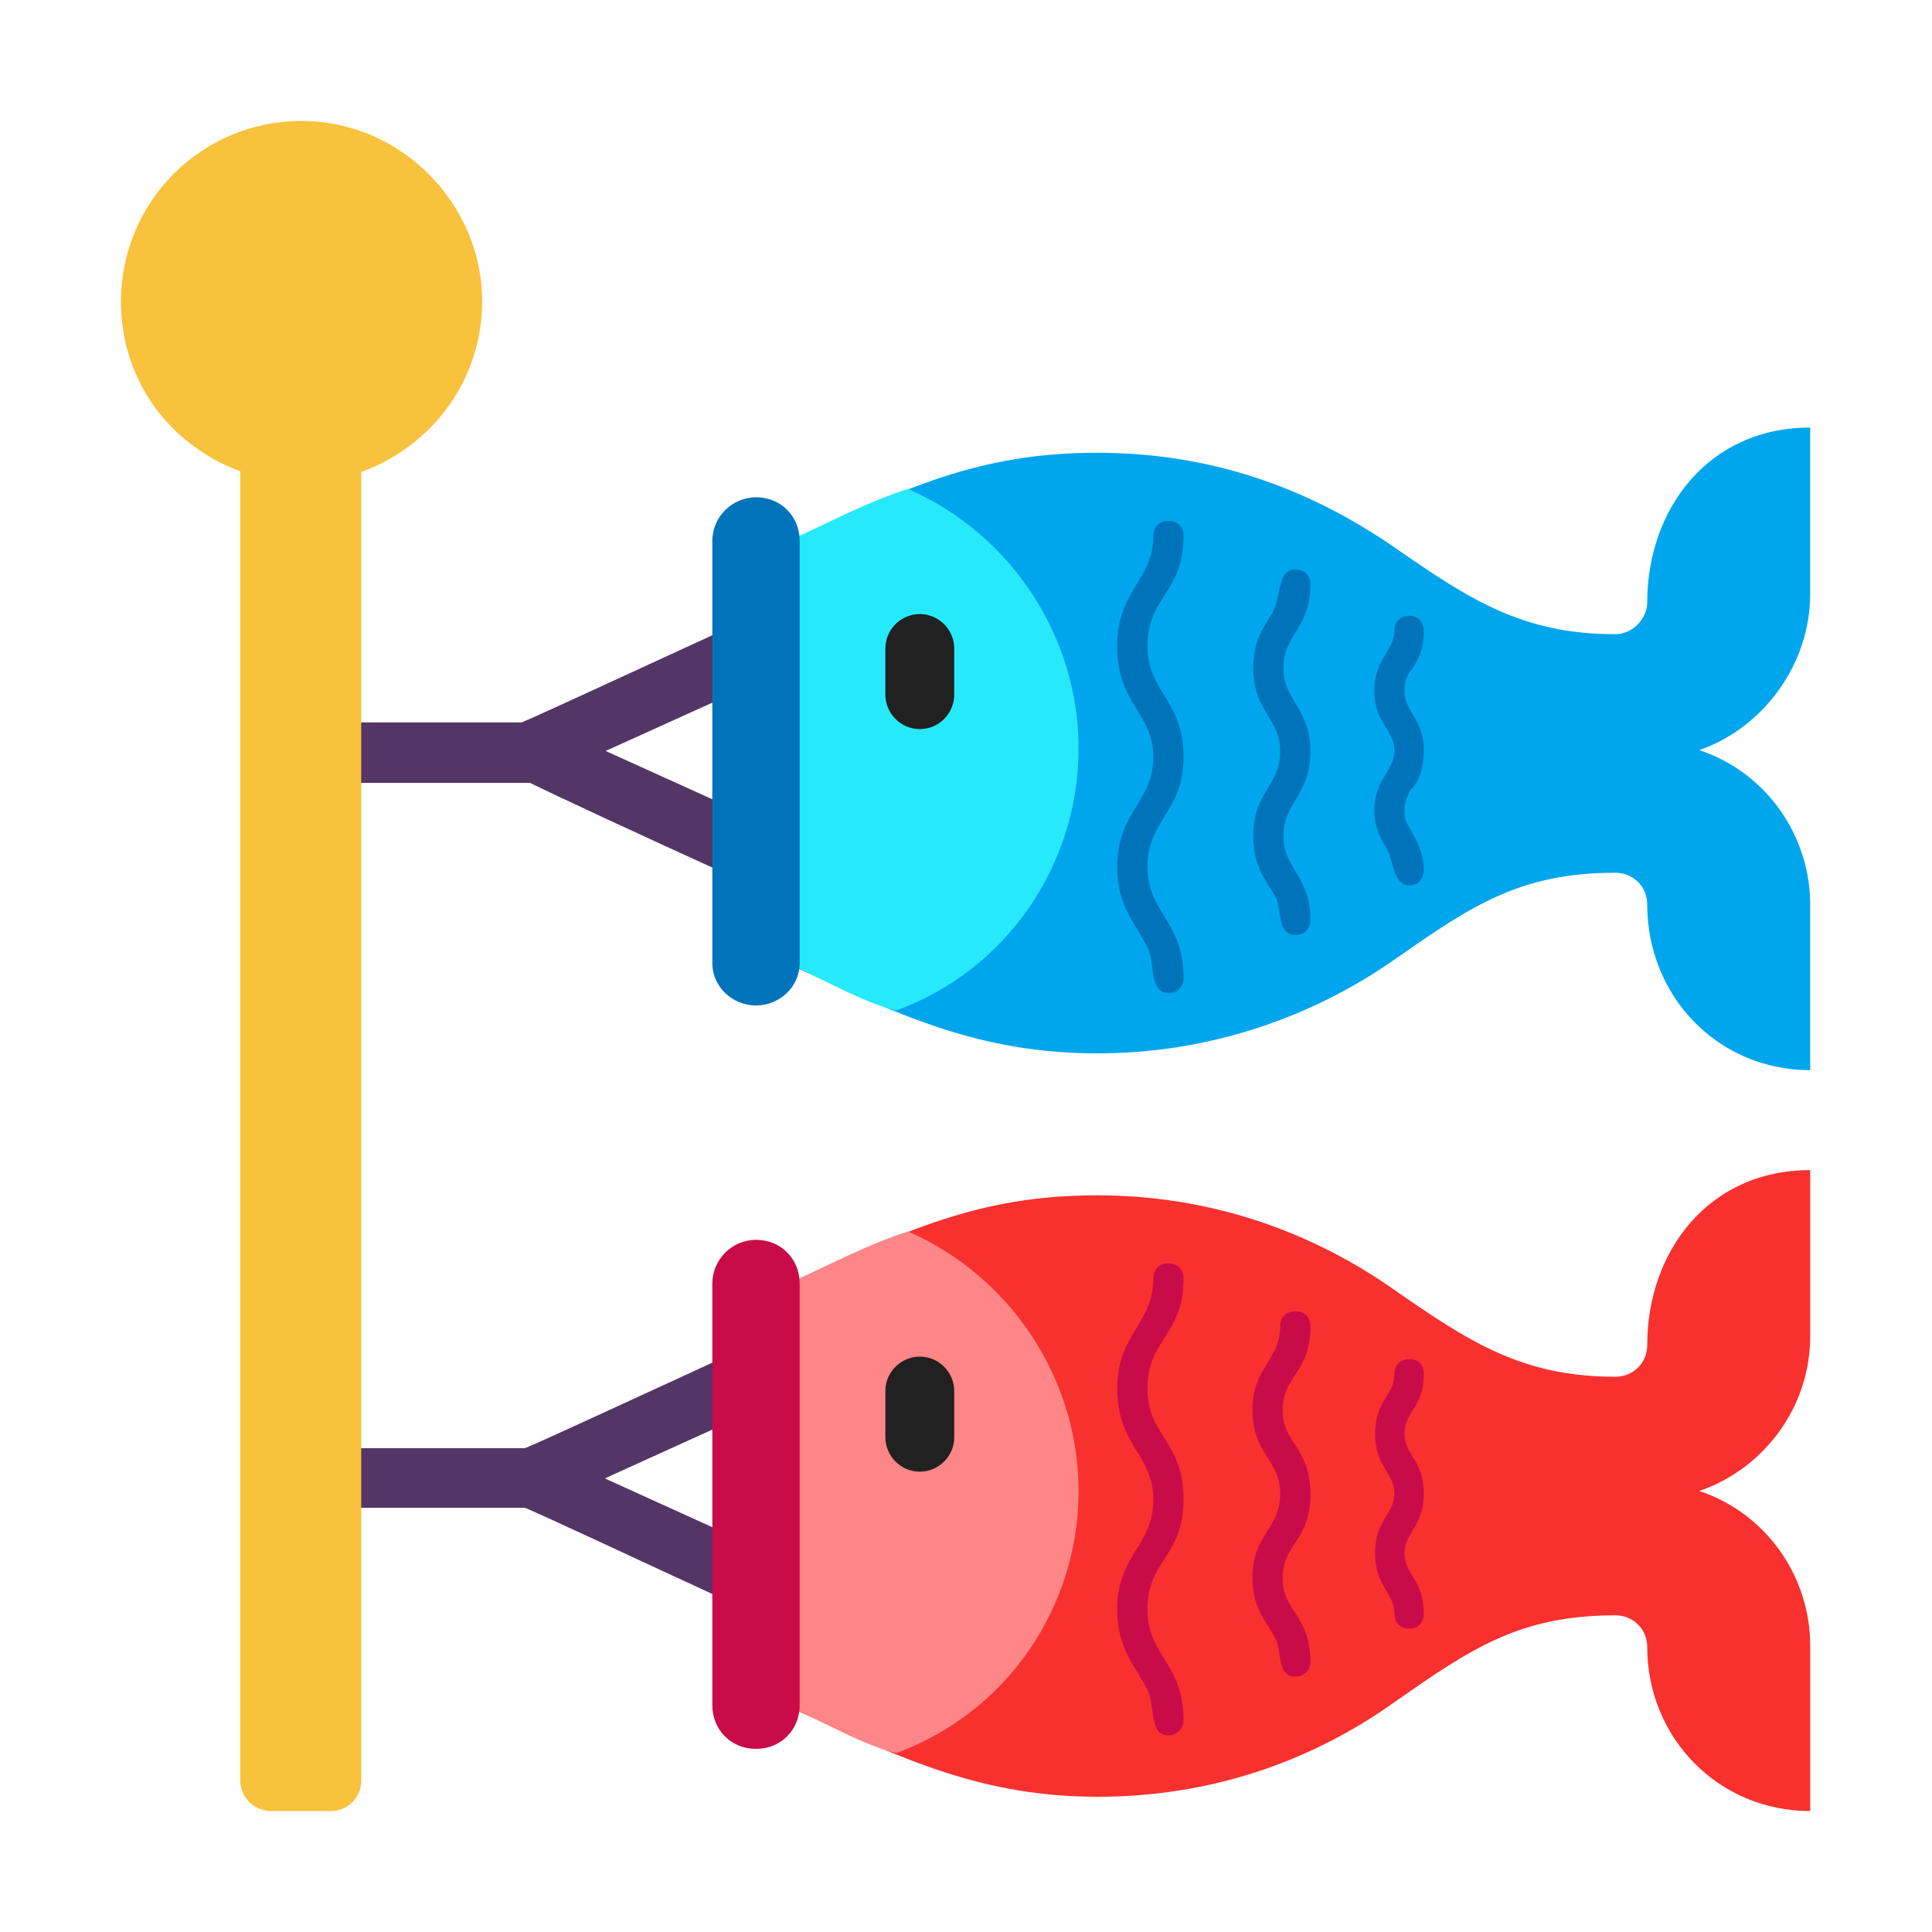 <svg version="1.1" xmlns="http://www.w3.org/2000/svg" viewBox="0 0 2300 2300"><g transform="scale(1,-1) translate(-256, -1869)">
		<path d="M1351-136c19 0 36 15 36 36 0 15-7 25-21 32l-390 177 390 177c14 7 21 17 21 32 0 21-17 37-35 37-20 0-420-189-471-210l-276 0c-19 0-36-15-36-36 0-18 17-35 36-35l276 0c46-19 447-210 470-210 z M1353 730c18 0 36 16 36 37 0 14-9 25-21 31l-391 177 391 177c12 7 21 17 21 31 0 21-17 38-36 38-21 0-432-194-476-212l-270 0c-19 0-36-15-36-36 0-18 17-36 36-36l280 0c48-24 444-207 466-207 z" fill="#533566"/>
		<path d="M650-287c19 0 36 15 36 36l0 1558c89 33 144 114 144 203 0 117-97 215-215 215-120 0-215-97-215-215 0-94 58-171 142-202l0-1559c0-19 16-36 37-36l71 0 z" fill="#F9C23C"/>
		<path d="M2411 595l0 197c0 81-51 157-132 184 75 26 132 101 132 186l0 198c-122 0-194-98-194-208 0-19-17-38-38-38-110 0-173 41-261 102-108 75-225 114-356 114-142 0-229-43-358-102l0-511c126-58 219-102 359-102 126 0 250 39 355 113 89 62 147 102 261 102 21 0 38-16 38-38 0-109 84-197 194-197 z" fill="#00A6ED"/>
		<path d="M1323 666c131 48 217 173 217 312 0 133-80 255-203 309-47-15-90-38-134-58l0-511c37-17 82-43 120-52 z" fill="#26EAFC"/>
		<path d="M1934 815c11 0 17 9 17 18 0 15-5 30-14 45l0 1c-7 10-9 14-9 25 0 9 3 17 8 26l1 0c11 13 14 30 14 46 0 37-23 45-23 71 0 11 2 15 8 25l1 0c10 16 14 27 14 46 0 9-6 18-17 18-11 0-18-7-18-18 0-23-24-34-24-71 0-39 24-47 24-71 0-26-24-34-24-72 0-16 5-31 15-45l0-1c8-13 7-43 27-43 z M1798 756c11 0 18 7 18 18 0 53-32 60-32 100 0 40 32 48 32 100 0 53-32 60-32 100 0 40 32 47 32 99 0 11-7 18-18 18-24 0-15-39-31-57l0-1c-13-19-19-36-19-59 0-53 32-59 32-100 0-41-32-47-32-100 0-39 16-53 27-74 7-14 1-44 23-44 z M1647 687c11 0 18 7 18 18 0 68-43 77-43 132 0 56 43 65 43 131 0 68-43 77-43 132 0 59 43 63 43 131 0 11-7 18-18 18-11 0-18-7-18-18 0-53-43-64-43-131 0-70 43-80 43-132 0-54-43-65-43-131 0-49 23-68 37-98 8-18 1-52 24-52 z M1156 672c27 0 52 21 52 51l0 502c0 29-22 52-52 52-28 0-52-23-52-52l0-502c0-30 25-51 52-51 z" fill="#0074BA"/>
		<path d="M2411-287l0 197c0 81-51 157-132 184 76 26 132 99 132 184l0 198c-122 0-194-98-194-208 0-22-17-38-38-38-110 0-173 41-261 102-103 73-224 114-356 114-142 0-229-43-358-102l0-511c130-60 223-103 359-103 131 0 252 40 355 114 89 62 147 102 261 102 21 0 38-16 38-38 0-107 84-195 194-195 z" fill="#F8312F"/>
		<path d="M1323-218c131 48 217 173 217 312 0 133-80 255-203 309-47-15-90-38-134-58l0-511c37-17 82-43 120-52 z" fill="#FF8687"/>
		<path d="M1351 117c22 0 41 18 41 41l0 55c0 22-18 41-41 41-22 0-41-18-41-41l0-55c0-22 18-41 41-41 z M1351 1001c23 0 41 19 41 41l0 55c0 22-18 41-41 41-22 0-41-18-41-41l0-55c0-22 18-41 41-41 z" fill="#212121"/>
		<path d="M1934-70c11 0 17 9 17 18 0 40-23 47-23 72 0 24 23 32 23 71 0 40-23 46-23 71 0 27 23 31 23 71 0 11-6 18-17 18-11 0-18-7-18-18 0-25-23-31-23-71 0-40 23-46 23-71 0-25-23-31-23-71 0-40 23-47 23-72 0-11 7-18 18-18 z M1798-127c9 0 18 6 18 17 0 57-33 60-33 100 0 42 33 44 33 100 0 57-33 60-33 100 0 42 33 44 33 100 0 11-7 18-18 18-11 0-18-7-18-18 0-40-33-49-33-99 0-54 33-59 33-100 0-43-33-48-33-100 0-39 18-53 28-74 7-14 1-44 23-44 z M1647-197c9 0 18 7 18 18 0 68-43 77-43 132 0 59 43 63 43 131 0 70-43 75-43 132 0 59 43 63 43 131 0 11-7 18-18 18-11 0-18-7-18-18 0-54-43-66-43-131 0-68 43-79 43-132 0-56-43-65-43-131 0-49 23-68 37-98 8-18 1-52 24-52 z M1156-213c30 0 52 23 52 52l0 502c0 29-22 52-52 52-29 0-52-24-52-52l0-502c0-29 22-52 52-52 z" fill="#CA0B4A"/>
	</g></svg>
